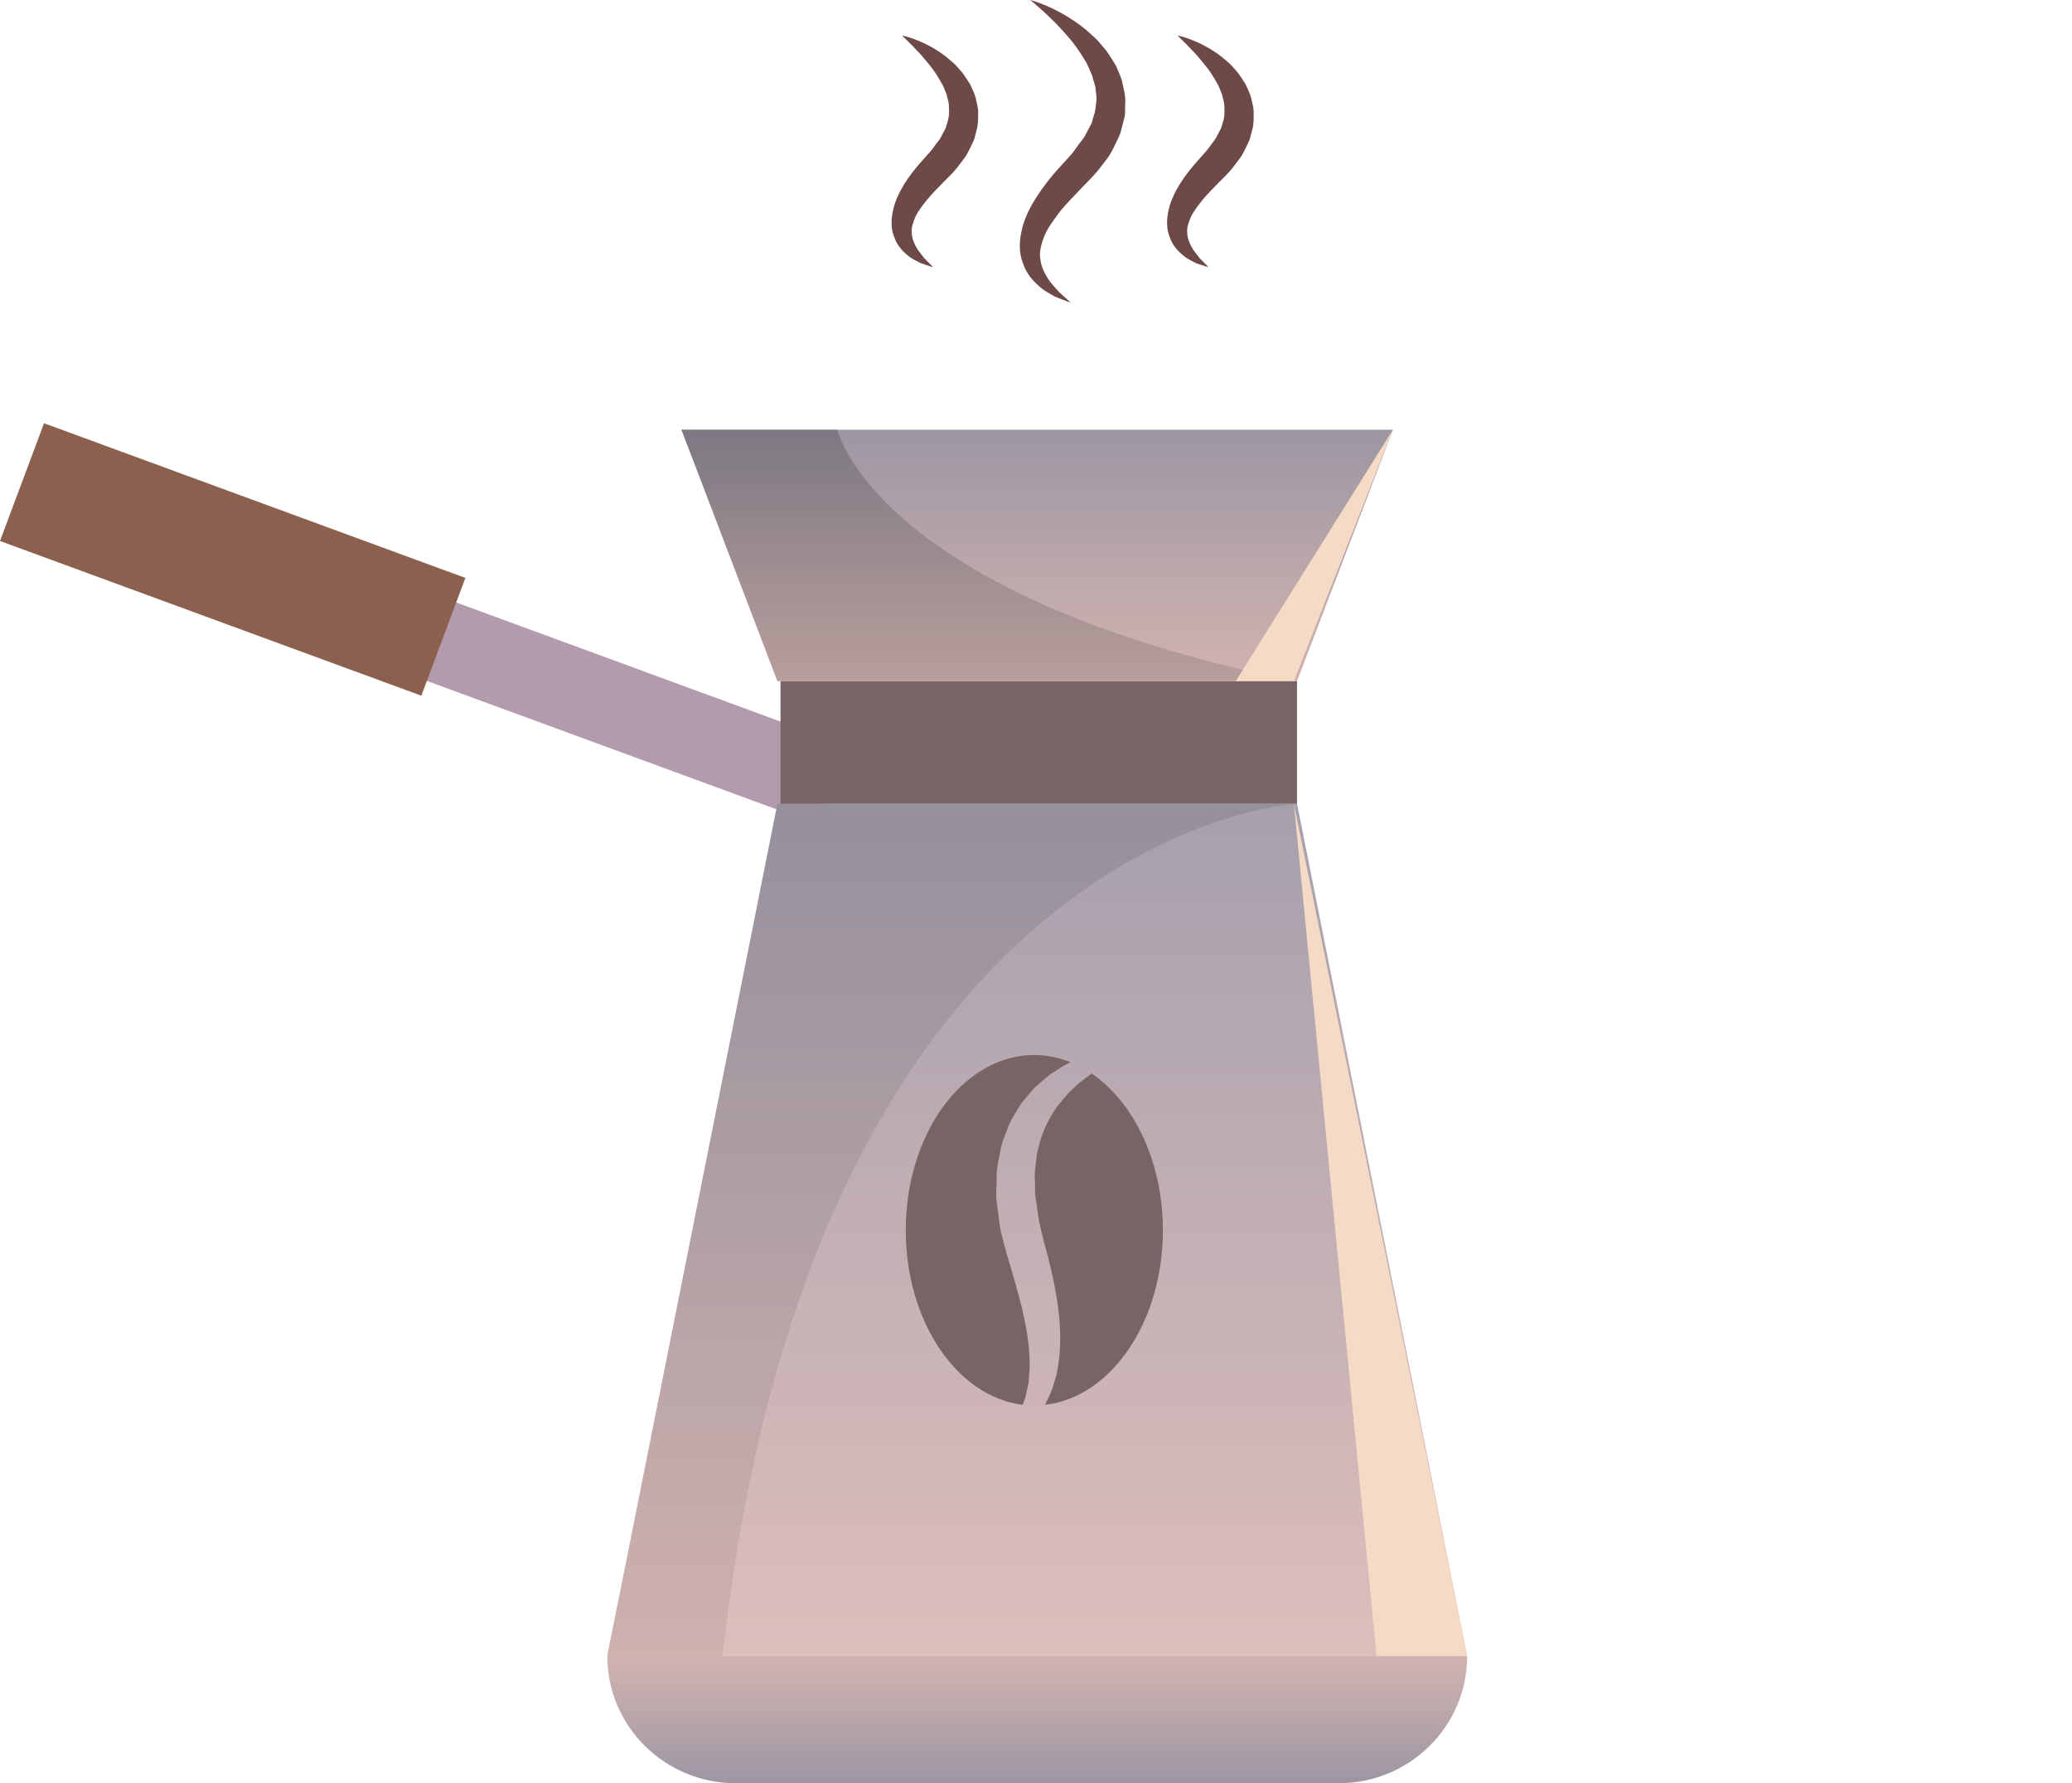 <svg width="853" height="734" viewBox="0 0 853 734" fill="none" xmlns="http://www.w3.org/2000/svg">
<g clip-path="url(#clip0_790_1537)">
<path d="M184.413 246.739L172.341 279.029L335.724 339.022L347.795 306.732L184.413 246.739Z" fill="#B39AAD"/>
<path d="M0 222.683L173.462 286.369L191.59 237.88L18.128 174.213L0 222.683Z" fill="#8C604F"/>
<path d="M533.962 280.38H321.317L280.567 176.908H573.447L533.962 280.38Z" fill="url(#paint0_linear_790_1537)"/>
<path d="M321.318 330.872H533.962L604 681.674H249.996L321.318 330.872Z" fill="url(#paint1_linear_790_1537)"/>
<path d="M533.962 280.38H321.317V330.872H533.962V280.38Z" fill="#786465"/>
<path d="M604 681.674C604 710.551 580.358 734 551.183 734H302.831C273.656 734 250.014 710.551 250.014 681.674H604Z" fill="url(#paint2_linear_790_1537)"/>
<path d="M532.678 330.872C532.678 330.872 334.763 343.523 297.487 681.693H249.996L320.034 330.872H532.678Z" fill="url(#paint3_linear_790_1537)"/>
<path d="M344.752 176.908C344.752 176.908 359.896 244.879 532.678 280.38H320.034L280.549 176.908H344.733H344.752Z" fill="url(#paint4_linear_790_1537)"/>
<path d="M532.678 330.872L566.705 681.674H604L532.678 330.872Z" fill="#F5DAC5"/>
<path d="M573.428 176.908L508.715 280.38H532.678L573.428 176.908Z" fill="#F5DAC5"/>
<path d="M431.558 575.507C432.106 574.291 432.691 573.018 433.201 571.727C433.597 570.398 433.994 569.032 434.409 567.647C435.354 564.859 435.561 561.939 436.052 558.907C436.43 555.894 436.411 552.825 436.487 549.662C436.354 546.556 436.26 543.318 435.826 540.174C435.165 533.774 433.843 527.392 432.332 521.048C431.558 517.885 430.803 514.76 429.934 511.691C429.16 508.771 428.442 505.908 427.744 502.633C427.328 499.77 426.913 496.906 426.497 494.062C425.874 491.124 426.233 488.335 426.044 485.491C425.799 482.609 426.346 479.932 426.629 477.219C426.724 474.449 427.706 471.997 428.31 469.434C429.726 464.381 432.219 459.945 434.938 455.847C436.449 453.901 438.035 452.048 439.583 450.233C441.34 448.623 442.888 446.864 444.701 445.46C446.287 444.188 447.873 443.027 449.44 441.905C466.794 453.751 478.728 478.155 478.728 506.395C478.728 544.198 457.39 575.17 430.236 578.239C430.689 577.36 431.086 576.443 431.539 575.47L431.558 575.507Z" fill="#786465"/>
<path d="M425.799 434.269C430.973 434.269 435.977 435.336 440.716 437.226C440.32 437.413 439.942 437.6 439.546 437.806C437.185 438.985 434.957 440.613 432.483 442.129C430.198 443.888 427.932 445.891 425.648 448.024C424.628 449.203 423.589 450.42 422.532 451.636C421.512 452.871 420.36 454.088 419.586 455.547C417.962 458.411 415.847 461.218 414.827 464.512C413.562 467.712 412.165 471.024 411.693 474.486C411.032 477.93 410.182 481.467 410.314 484.967L410.163 490.282C410.163 491.161 410.107 492.078 410.144 492.939L410.447 495.54C410.919 499.077 411.258 502.334 411.863 506.151C412.543 509.202 413.449 512.589 414.374 515.883C415.281 518.952 416.168 522.002 417.075 525.034C418.755 531.004 420.474 536.806 421.588 542.383C422.834 547.997 423.57 553.349 423.835 558.421C423.835 560.929 424.024 563.436 423.684 565.738C423.608 566.917 423.514 568.096 423.438 569.219C423.212 570.342 422.947 571.409 422.739 572.475C422.475 573.523 422.362 574.628 421.984 575.601C421.625 576.499 421.285 577.36 420.983 578.24C394.018 574.908 372.888 544.029 372.888 506.413C372.888 466.57 396.586 434.25 425.836 434.25L425.799 434.269Z" fill="#786465"/>
<path d="M424.213 0C424.213 0 426.649 0.618 430.709 2.339C432.729 3.2 435.165 4.36 437.847 5.895C440.509 7.448 443.474 9.357 446.495 11.79C448.006 13.007 449.479 14.429 451.065 15.851C452.575 17.348 453.935 19.126 455.446 20.867C456.768 22.776 458.089 24.797 459.355 26.949C460.336 29.269 461.564 31.609 462.112 34.229C462.584 36.886 463.471 39.562 463.226 42.407L463.15 46.674C463.112 48.115 462.565 49.444 462.281 50.828L461.186 54.983C460.676 56.293 460.015 57.51 459.43 58.782C458.24 61.327 456.994 63.873 455.276 65.95C453.595 68.064 452.009 70.366 450.196 72.257C448.497 74.016 446.797 75.775 445.117 77.534C441.944 80.959 438.677 84.065 436.128 87.397C433.673 90.728 431.237 93.947 429.916 97.184C428.707 100.403 427.763 103.547 428.273 106.429C428.518 109.349 429.764 112.043 431.219 114.345C432.635 116.647 434.485 118.425 435.807 120.035C438.942 122.804 440.792 124.582 440.792 124.582C440.792 124.582 438.47 123.796 434.315 122.112C432.446 120.97 429.859 119.791 427.48 117.546C425.063 115.393 422.381 112.38 421.059 108.151C419.36 103.996 419.605 98.962 420.738 94.265C421.871 89.474 424.156 85.095 426.838 80.903C429.557 76.767 432.597 72.799 435.939 69.169C437.544 67.409 439.149 65.632 440.773 63.854C442.284 62.188 443.342 60.354 444.682 58.651C446.193 57.004 447.062 55.17 448.006 53.355C448.459 52.438 449.025 51.558 449.422 50.641L450.215 47.834C450.933 45.981 451.065 44.129 451.254 42.257C451.707 40.386 451.121 38.533 451.046 36.68C450.895 34.809 449.988 33.069 449.667 31.234C448.95 29.475 448.176 27.754 447.383 26.05C445.475 22.794 443.436 19.706 441.264 16.974C439.036 14.298 436.865 11.865 434.825 9.769C432.729 7.748 430.916 5.895 429.311 4.491C426.158 1.609 424.194 0.037 424.194 0.037L424.213 0Z" fill="#6D4A48"/>
<path d="M484.809 14.635C484.809 14.635 486.735 14.972 489.945 16.169C491.55 16.768 493.476 17.573 495.591 18.677C497.706 19.8 500.067 21.185 502.465 23.038C503.673 23.955 504.844 25.021 506.128 26.107C507.356 27.248 508.432 28.633 509.641 29.981C510.717 31.459 511.793 33.05 512.813 34.753C513.625 36.587 514.626 38.44 515.135 40.536C515.57 42.65 516.269 44.821 516.099 47.104C516.136 49.388 516.099 51.708 515.381 53.898L514.531 57.248C514.154 58.296 513.625 59.269 513.134 60.298C512.171 62.319 511.17 64.34 509.81 65.969C508.508 67.634 507.242 69.468 505.845 70.965C504.636 72.294 503.088 73.772 501.898 74.97C499.425 77.515 497.026 79.892 495.044 82.306C493.155 84.72 491.267 87.06 490.247 89.343C489.322 91.626 488.491 93.816 488.756 95.874C488.831 97.952 489.605 99.973 490.606 101.751C491.588 103.528 492.91 104.951 493.854 106.242C496.139 108.469 497.499 109.966 497.499 109.966C497.499 109.966 495.667 109.498 492.362 108.319C490.871 107.496 488.793 106.673 486.867 104.969C484.903 103.341 482.675 100.983 481.561 97.615C480.126 94.284 480.239 90.222 481.089 86.442C481.939 82.587 483.676 79.125 485.697 75.775C487.755 72.463 490.172 69.431 492.683 66.586L496.328 62.488C497.461 61.252 498.235 59.924 499.236 58.67C500.35 57.453 500.954 56.125 501.615 54.815C501.936 54.16 502.352 53.523 502.654 52.868L503.258 50.903C504.221 48.283 504.221 45.663 503.994 43.025C503.957 41.677 503.315 40.423 503.145 39.057C502.673 37.766 502.125 36.474 501.577 35.202C500.218 32.75 498.802 30.374 497.234 28.259C495.61 26.2 494.043 24.273 492.57 22.588C491.022 20.942 489.662 19.519 488.548 18.359C486.225 16.038 484.809 14.691 484.809 14.691V14.635Z" fill="#6D4A48"/>
<path d="M371.396 14.635C371.396 14.635 373.322 14.972 376.532 16.169C378.138 16.768 380.064 17.573 382.179 18.677C384.293 19.8 386.654 21.185 389.052 23.038C390.261 23.955 391.431 25.021 392.715 26.107C393.943 27.248 395.019 28.633 396.228 29.981C397.285 31.459 398.38 33.05 399.4 34.753C400.212 36.587 401.213 38.44 401.723 40.536C402.157 42.65 402.856 44.821 402.667 47.104C402.705 49.388 402.667 51.708 401.949 53.879L401.1 57.229C400.703 58.277 400.193 59.25 399.702 60.261C398.739 62.282 397.738 64.303 396.379 65.931C395.076 67.597 393.811 69.431 392.413 70.909C391.205 72.238 389.656 73.716 388.467 74.914C385.993 77.459 383.595 79.836 381.631 82.25C379.724 84.664 377.854 87.004 376.835 89.305C375.909 91.589 375.097 93.778 375.343 95.837C375.418 97.914 376.193 99.935 377.193 101.713C378.175 103.491 379.497 104.913 380.441 106.205C382.726 108.432 384.086 109.929 384.086 109.929C384.086 109.929 382.254 109.461 378.949 108.282C377.458 107.459 375.381 106.635 373.454 104.932C371.491 103.304 369.262 100.946 368.148 97.577C366.713 94.246 366.808 90.185 367.676 86.405C368.526 82.55 370.263 79.069 372.284 75.737C374.342 72.425 376.759 69.393 379.271 66.549L382.915 62.469C384.048 61.215 384.822 59.905 385.823 58.651C386.937 57.435 387.56 56.106 388.221 54.796C388.542 54.141 388.958 53.505 389.26 52.85L389.864 50.885C390.827 48.265 390.827 45.645 390.6 43.006C390.563 41.658 389.921 40.405 389.751 39.038C389.279 37.747 388.731 36.456 388.183 35.183C386.824 32.75 385.408 30.355 383.84 28.24C382.216 26.182 380.649 24.254 379.176 22.57C377.628 20.923 376.268 19.5 375.154 18.34C372.831 16.02 371.415 14.672 371.415 14.672L371.396 14.635Z" fill="#6D4A48"/>
</g>
<defs>
<linearGradient id="paint0_linear_790_1537" x1="427.007" y1="280.38" x2="427.007" y2="176.908" gradientUnits="userSpaceOnUse">
<stop stop-color="#D1B3B0"/>
<stop offset="0.41" stop-color="#BDA8AB"/>
<stop offset="1" stop-color="#9C96A3"/>
</linearGradient>
<linearGradient id="paint1_linear_790_1537" x1="427.007" y1="681.674" x2="427.007" y2="330.872" gradientUnits="userSpaceOnUse">
<stop stop-color="#DEBEBB"/>
<stop offset="1" stop-color="#A6A0AD"/>
</linearGradient>
<linearGradient id="paint2_linear_790_1537" x1="427.007" y1="681.674" x2="427.007" y2="734" gradientUnits="userSpaceOnUse">
<stop stop-color="#D1B3B0"/>
<stop offset="0.41" stop-color="#BDA8AB"/>
<stop offset="1" stop-color="#9C96A3"/>
</linearGradient>
<linearGradient id="paint3_linear_790_1537" x1="391.337" y1="681.674" x2="391.337" y2="330.872" gradientUnits="userSpaceOnUse">
<stop stop-color="#CFB1AE"/>
<stop offset="1" stop-color="#95909C"/>
</linearGradient>
<linearGradient id="paint4_linear_790_1537" x1="406.613" y1="280.38" x2="406.613" y2="176.908" gradientUnits="userSpaceOnUse">
<stop stop-color="#B89D9B"/>
<stop offset="0.37" stop-color="#A49193"/>
<stop offset="1" stop-color="#7C7882"/>
</linearGradient>
<clipPath id="clip0_790_1537">
<rect width="604" height="734" fill="white"/>
</clipPath>
</defs>
</svg>
